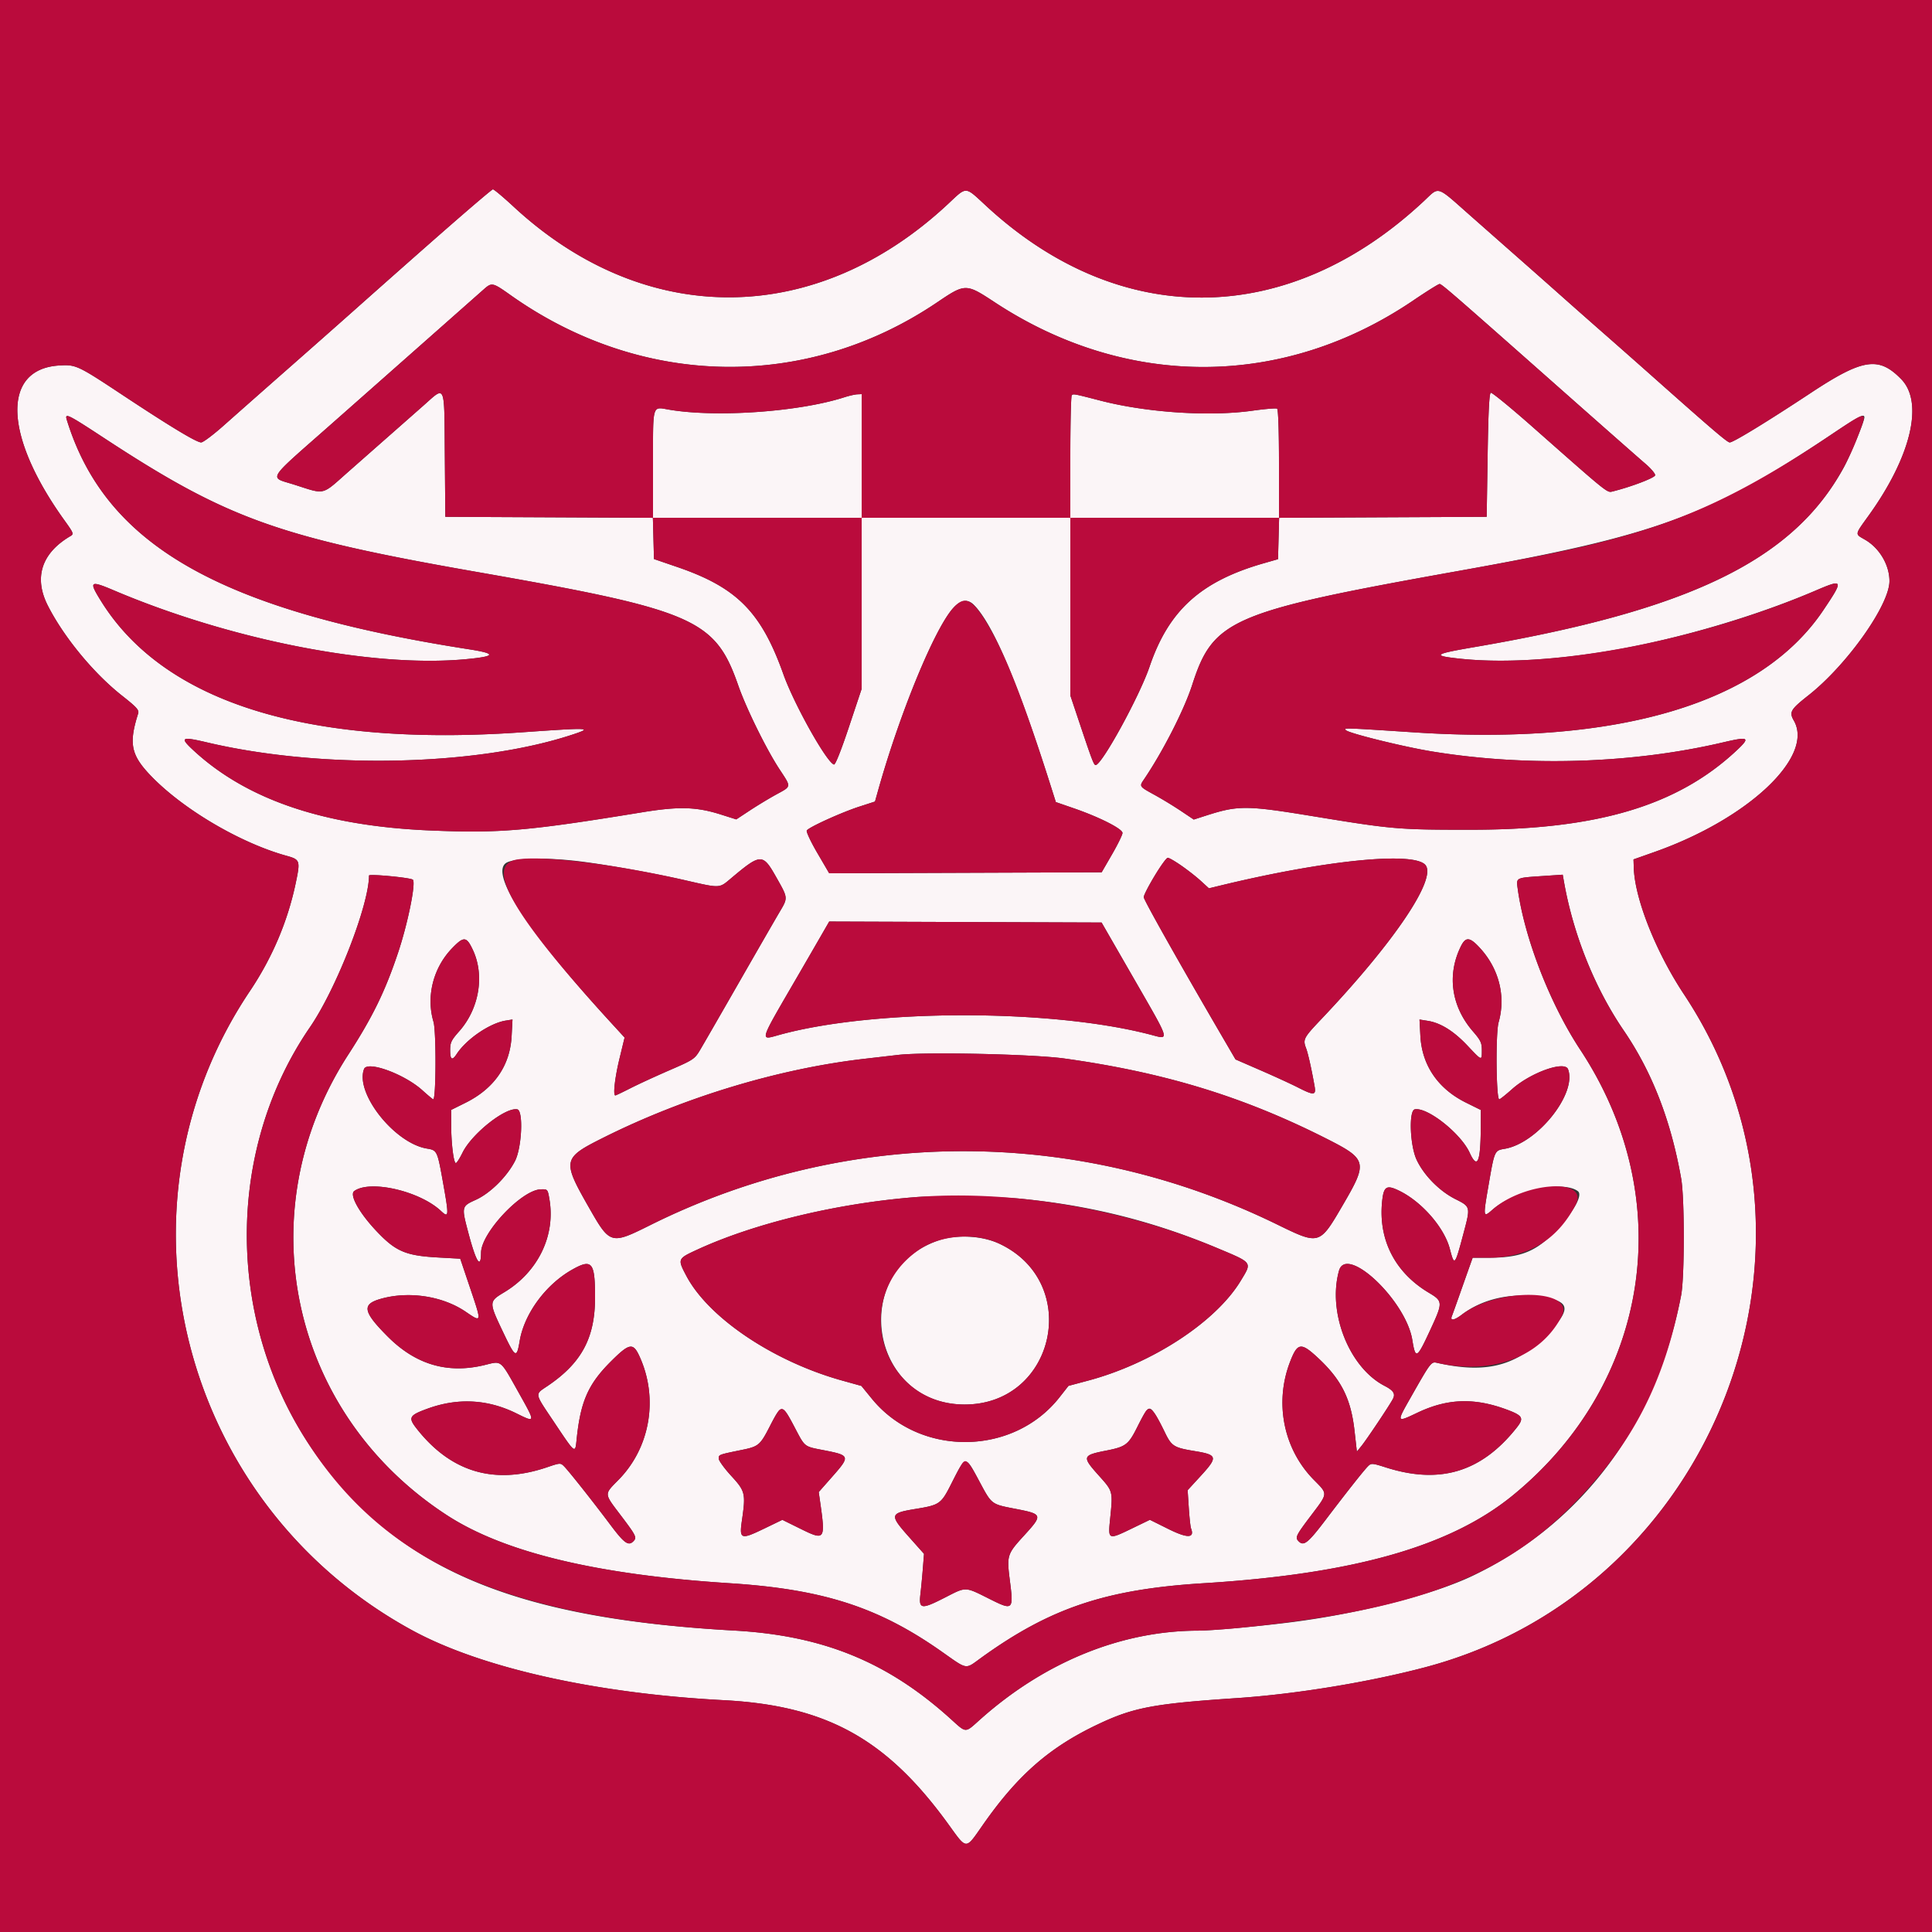 <svg xmlns="http://www.w3.org/2000/svg" width="400" height="400"><rect width="100%" height="100%" fill="#333333" stroke="none"/><g fill-rule="evenodd"><path d="M89.324 50.081a6498.828 6498.828 0 0 0-15.929 14.1A3731.56 3731.56 0 0 1 60.02 76a5275.832 5275.832 0 0 0-13.705 12.1c-2.165 1.925-4.264 3.5-4.665 3.5-.964 0-6.421-3.294-16.369-9.88-9.216-6.101-9.582-6.27-13.057-6.049-11.936.76-11.441 14.623 1.145 32.097 1.844 2.56 1.939 2.801 1.255 3.2-6.024 3.519-7.682 8.6-4.713 14.437 3.314 6.514 9.474 13.986 15.352 18.623 3.07 2.422 3.57 2.977 3.337 3.71-1.958 6.174-1.493 8.54 2.502 12.744 6.601 6.945 18.527 14.007 28.19 16.692 2.854.793 2.919.985 1.923 5.715-1.665 7.906-4.862 15.427-9.493 22.328C21.709 249.953 37.31 311.36 85.34 337.536c14.233 7.757 37.933 13.076 64.46 14.466 21.271 1.114 33.74 7.992 46.54 25.672 3.896 5.38 3.505 5.371 7.134.175 7.205-10.315 13.78-16.071 23.781-20.82 7.405-3.516 11.535-4.299 28.727-5.449 12.209-.817 27.309-3.283 39.018-6.373 60.237-15.894 87.887-87.704 53.65-139.338-5.813-8.768-10.178-19.761-10.391-26.174l-.059-1.765 4.4-1.555c19.38-6.846 33.048-19.743 28.8-27.175-1.014-1.773-.713-2.292 3.039-5.253 7.929-6.254 16.719-18.637 16.752-23.597.021-3.323-2.026-6.834-5.005-8.579-2.208-1.294-2.271-.883.799-5.171 8.687-12.13 11.328-23.272 6.657-28.082-4.651-4.788-7.951-4.292-18.708 2.813-9.072 5.992-16.072 10.269-16.806 10.269-.509 0-3.477-2.535-16.143-13.789a2398.122 2398.122 0 0 0-9.98-8.811c-2.51-2.2-6.385-5.62-8.61-7.6-2.226-1.98-6.015-5.333-8.421-7.452-2.406-2.119-7.152-6.304-10.547-9.3-7.198-6.353-6.345-6.086-9.627-3.015-28.054 26.249-62.832 26.654-90.562 1.054-4.551-4.202-3.981-4.17-7.975-.442-27.377 25.547-62.705 25.759-89.933.54-2.129-1.972-4.053-3.585-4.276-3.585-.223 0-5.952 4.897-12.73 10.881m16.404 11.037c27.176 19.247 61.168 19.817 88.302 1.479 5.837-3.944 5.941-3.944 11.929-.007 27.371 17.997 59.772 17.846 86.673-.404 2.745-1.862 5.181-3.386 5.412-3.386.454 0 2.294 1.597 25.352 22 8.329 7.37 16.094 14.21 17.254 15.2 1.161.99 2.074 2.07 2.03 2.4-.071.529-4.973 2.397-8.763 3.338-1.206.299-.688.715-16.511-13.257-4.559-4.026-8.495-7.251-8.748-7.167-.326.108-.516 3.836-.658 12.919L307.8 107l-21.487.103-21.486.104-.114 4.282-.113 4.282-3 .86c-12.983 3.722-19.636 9.75-23.586 21.369-2.089 6.148-9.898 20.4-11.177 20.4-.37 0-.749-.997-3.462-9.108l-1.775-5.307V107.2h-43.2v35.4l-2.64 7.92c-1.625 4.877-2.817 7.862-3.1 7.77-1.545-.503-8.26-12.495-10.466-18.69-4.589-12.891-9.625-17.978-21.994-22.213l-4.8-1.644-.113-4.268-.114-4.268-21.486-.104L92.2 107l-.106-12.9c-.122-14.991.21-14.223-4.391-10.161a8236.904 8236.904 0 0 1-6.903 6.084c-2.09 1.839-6.016 5.298-8.725 7.687-5.611 4.949-4.608 4.713-11.175 2.627-5.244-1.665-5.968-.474 7.526-12.383C72.511 84.349 81.043 76.81 87.387 71.2l12.773-11.294c1.673-1.475 1.819-1.443 5.568 1.212M174.8 82.257c-9.409 3.023-26.529 4.225-36.319 2.55-3.487-.596-3.281-1.3-3.281 11.217V107.2h43.2V81.6l-.9.04c-.495.021-1.71.299-2.7.617m47.095-.419c-.162.163-.295 5.935-.295 12.829V107.2h43.2V96.024c0-6.772-.153-11.271-.387-11.416-.213-.132-2.508.058-5.1.422-8.931 1.254-21.901.393-31.513-2.092-5.477-1.416-5.571-1.434-5.905-1.1M21.381 90.582c25.672 16.838 36.176 20.621 77.219 27.812 45.199 7.919 49.454 9.765 54.255 23.542 1.633 4.687 5.777 13.119 8.476 17.248 2.559 3.914 2.611 3.535-.741 5.377-1.434.788-3.855 2.255-5.379 3.26l-2.773 1.826-3.236-1.023c-5.018-1.585-8.655-1.687-16.202-.455-23.803 3.885-29.494 4.374-43.916 3.77-21.818-.915-37.844-6.307-48.884-16.449-3.087-2.836-2.751-3.057 2.704-1.773 23.746 5.591 55.628 4.926 75.465-1.575 4.549-1.49 3.917-1.524-10.169-.535-44.423 3.117-74.16-6.122-87.249-27.108-2.611-4.187-2.373-4.39 2.649-2.258 24.287 10.308 53.746 16.056 72.937 14.23 6.151-.585 6.303-1.146.554-2.043-51.609-8.047-75.282-21.558-83.268-47.528-.449-1.46.199-1.145 7.558 3.682M386 86.415c0 .84-2.884 7.863-4.256 10.362-10.533 19.199-31.819 29.554-76.451 37.191-8.56 1.465-8.935 1.782-2.864 2.421 10.388 1.094 24.693-.092 38.971-3.231 11.899-2.616 24.464-6.583 34.58-10.916 5.697-2.441 5.774-2.225 1.476 4.156-12.94 19.215-42.418 28-84.656 25.23-14.543-.954-14.627-.956-14.163-.461.607.648 11.908 3.442 17.85 4.413 19.617 3.206 41.44 2.529 60.209-1.868 5.442-1.275 5.777-1.064 2.774 1.737-12.191 11.368-28.74 16.313-54.67 16.338-15.295.014-16.382-.078-33.041-2.809-13.7-2.247-15.413-2.255-22.08-.11l-2.52.811-2.68-1.795a85.84 85.84 0 0 0-5.378-3.275c-3.267-1.793-3.251-1.77-2.258-3.234 3.91-5.765 8.333-14.432 9.989-19.575 4.375-13.59 8.075-15.172 55.168-23.598 40.812-7.303 52.097-11.424 77-28.126 5.834-3.912 7-4.522 7-3.661m-184.386 38.799c4.005 4.005 9.219 16.318 16.058 37.918l.928 2.932 3.8 1.315c5.284 1.83 10 4.225 10 5.078 0 .376-.97 2.361-2.156 4.413l-2.156 3.73-28.206.103-28.205.102-2.459-4.207c-1.353-2.314-2.335-4.409-2.182-4.656.414-.67 7.177-3.74 10.88-4.939l3.241-1.049.639-2.277c4.52-16.104 11.745-33.636 15.592-37.836 1.522-1.662 2.975-1.878 4.226-.627m-80.875 53.208c5.797.762 15.075 2.442 21.038 3.808 7.438 1.705 7.081 1.718 9.559-.366 6.182-5.198 6.572-5.211 9.343-.309 2.522 4.462 2.504 4.263.66 7.378-.803 1.357-4.555 7.867-8.337 14.467-3.782 6.6-7.405 12.887-8.05 13.971-1.129 1.896-1.375 2.059-6.363 4.221-2.854 1.238-6.494 2.916-8.089 3.729-1.596.813-2.991 1.479-3.1 1.479-.514 0-.101-3.664.858-7.62l1.058-4.366-2.664-2.907c-17.066-18.623-25.038-30.629-22.007-33.145 1.396-1.158 8.705-1.313 16.094-.34m123.895.828c1.301.908 3.107 2.33 4.013 3.16l1.648 1.509 2.352-.57c21.419-5.196 39.669-7.069 42.388-4.351 2.67 2.67-6.254 15.959-21.535 32.069-3.624 3.821-3.784 4.133-3.075 5.998.397 1.045 1.145 4.396 1.748 7.835.335 1.908-.133 1.94-3.484.232-1.369-.698-4.829-2.286-7.689-3.529l-5.2-2.261-2.55-4.371c-9.057-15.523-16.45-28.652-16.45-29.212 0-.956 4.39-8.159 4.973-8.159.272 0 1.559.743 2.861 1.65m-159.157 2.885c.663.646-1.033 9.03-3.049 15.065-2.684 8.037-5.287 13.37-10.322 21.15-21.045 32.515-12.115 74.204 20.427 95.358 11.84 7.698 31.023 12.316 58.467 14.077 19.35 1.242 30.804 4.922 43.872 14.098 5.574 3.913 4.876 3.797 8.234 1.371 14.314-10.343 25.843-14.211 46.094-15.465 31.029-1.922 51.064-7.613 64-18.18 28.534-23.307 34.311-61.45 13.975-92.27-6.27-9.502-11.571-23.16-12.958-33.39-.306-2.257-.417-2.202 5.11-2.572l4.217-.282.276 1.552c1.937 10.907 6.381 21.952 12.348 30.691 5.887 8.622 9.775 18.642 11.9 30.662.727 4.111.72 20.432-.01 24.2-5.166 26.659-20.292 47.035-43.058 58.001-8.347 4.02-24.21 8.04-38.6 9.781-7.428.899-15.552 1.617-18.4 1.625-15.787.046-31.544 6.429-44.793 18.146-3.624 3.206-2.913 3.231-6.792-.238-12.911-11.544-26.209-16.912-44.415-17.927-43.866-2.446-67.481-11.85-84.505-33.652-20.542-26.307-21.923-64.158-3.329-91.255 5.483-7.99 12.234-25.324 12.234-31.41 0-.384 8.641.438 9.077.864M234.633 202.4c7.832 13.61 7.614 12.872 3.487 11.795-20.42-5.327-56.924-5.328-76.52-.002-4.427 1.203-4.691 2.098 3.603-12.193 1.468-2.53 3.526-6.086 4.573-7.903l1.903-3.302 28.196.102 28.197.103 6.561 11.4m-136.716-5.7c2.459 5.273 1.288 12.165-2.859 16.834-1.621 1.826-1.858 2.32-1.858 3.879 0 1.997.404 2.251 1.331.836 2.044-3.119 6.856-6.405 10.166-6.942l1.41-.229-.18 3.423c-.322 6.128-3.603 10.868-9.576 13.834L93.4 229.8l.012 3.2c.014 3.785.513 7.8.97 7.8.178 0 .794-.96 1.368-2.134 1.932-3.948 8.907-9.47 11.35-8.986 1.292.256.952 7.923-.474 10.698-1.668 3.248-5.144 6.686-8.126 8.038-2.97 1.347-2.979 1.389-1.488 6.992 1.585 5.955 2.557 7.44 2.582 3.946.03-4.114 8.41-13.003 12.363-13.114 1.435-.04 1.442-.032 1.801 2.081 1.28 7.514-2.377 15.027-9.358 19.228-3.214 1.934-3.216 1.995-.257 8.22 2.57 5.407 2.83 5.548 3.45 1.87.954-5.651 5.384-11.679 10.856-14.769 4.126-2.33 4.751-1.574 4.751 5.748 0 8.328-2.751 13.502-9.7 18.243-2.857 1.949-2.965 1.313 1.305 7.703 4.327 6.475 4.276 6.436 4.569 3.541.8-7.9 2.37-11.497 7.069-16.196 3.815-3.815 4.616-3.979 5.904-1.209 4.025 8.654 2.323 18.929-4.247 25.642-3.081 3.149-3.11 2.719.498 7.492 3.135 4.146 3.305 4.503 2.522 5.286-1.017 1.017-1.893.385-4.744-3.42-3.626-4.841-8.602-11.126-9.595-12.119-.727-.727-.812-.723-3.486.187-10.894 3.705-19.87 1.072-26.972-7.914-1.872-2.367-1.648-2.805 2.152-4.193 6.295-2.3 12.498-1.976 18.441.962 3.998 1.978 3.996 1.994.513-4.225-3.928-7.011-3.504-6.662-7.051-5.793-7.68 1.883-14.295-.056-20.112-5.893-5.076-5.095-5.392-6.642-1.585-7.76 5.83-1.712 12.924-.657 17.755 2.64 3.328 2.272 3.326 2.282.975-4.692l-2.123-6.3-4.544-.252c-6.851-.38-8.879-1.264-12.985-5.661-3.473-3.719-5.45-7.339-4.419-8.093 3.257-2.381 13.544-.021 17.956 4.119 1.635 1.534 1.672 1.096.481-5.582-1.241-6.95-1.251-6.972-3.41-7.337-6.725-1.136-14.902-11.496-12.995-16.465.677-1.766 8.351 1.034 12.087 4.41 1.132 1.024 2.139 1.861 2.237 1.861.592 0 .64-14.069.055-16.04-1.559-5.251-.067-11.175 3.837-15.225 2.441-2.533 2.999-2.486 4.329.365m208.628-.277c3.852 4.284 5.234 9.941 3.725 15.239-.635 2.225-.515 15.938.138 15.938.16 0 1.352-.947 2.649-2.104 3.845-3.431 10.89-5.942 11.586-4.129 1.92 5.005-6.326 15.355-13.135 16.485-2.065.343-2.087.393-3.28 7.298-1.2 6.947-1.188 7.025.776 5.3 4.516-3.965 14.572-6.142 17.681-3.828 1.051.782-.817 4.182-4.411 8.03-4.15 4.444-7.337 5.748-14.045 5.748h-3.331l-.818 2.3c-.449 1.265-1.356 3.83-2.014 5.7-.658 1.87-1.321 3.715-1.474 4.1-.405 1.02.496.88 2.072-.322 4.14-3.157 9.734-4.499 15.68-3.76 6.794.844 7.204 2.351 2.1 7.718-6.359 6.687-12.702 8.356-22.912 6.027-1.218-.278-1.286-.19-5.479 7.193-2.965 5.22-2.969 5.212 1.447 3.114 6.178-2.935 11.728-3.125 18.448-.634 3.346 1.24 3.635 1.765 2.065 3.748-7.268 9.177-15.858 11.796-27.038 8.246-2.867-.911-3.078-.927-3.723-.282-.902.902-4.233 5.112-8.822 11.152-3.63 4.777-4.5 5.47-5.55 4.42-.788-.788-.61-1.163 2.52-5.307 3.603-4.771 3.575-4.423.6-7.445-6.249-6.347-8.178-15.887-4.926-24.368 1.543-4.024 2.262-4.143 5.718-.943 4.904 4.54 6.897 8.493 7.648 15.17l.485 4.311.95-1.169c1.074-1.322 5.731-8.284 6.486-9.695.589-1.102.168-1.78-1.709-2.75-7.31-3.781-11.828-15.193-9.431-23.824 1.525-5.493 13.849 6.128 15.182 14.316.667 4.1.935 3.948 3.747-2.127 2.618-5.657 2.608-5.891-.348-7.656-6.968-4.163-10.433-10.905-9.659-18.796.317-3.231.898-3.604 3.576-2.294 4.673 2.286 9.307 7.615 10.455 12.022.948 3.638 1.031 3.544 2.814-3.157 1.488-5.594 1.498-5.553-1.688-7.158-3.295-1.66-6.522-4.941-8.013-8.149-1.38-2.969-1.639-10.175-.374-10.424 2.591-.511 9.529 4.972 11.364 8.98 1.605 3.505 2.26 2.011 2.302-5.25l.021-3.593-3.073-1.521c-5.818-2.88-9.134-7.737-9.456-13.853l-.178-3.359 1.731.276c2.648.424 5.364 2.121 8.193 5.119 3.041 3.224 2.983 3.206 2.983.957 0-1.527-.251-2.058-1.848-3.9-4.49-5.18-5.412-11.734-2.481-17.633 1.009-2.03 1.878-1.919 4.074.523m-86.145 22.73c20.664 2.884 36.963 7.864 54.133 16.54 8.521 4.306 8.675 4.89 3.597 13.605-4.993 8.567-4.86 8.528-13.858 4.144-41.474-20.207-88.753-20.136-129.627.195-8.223 4.09-8.32 4.062-12.757-3.717-5.504-9.647-5.403-10.149 2.877-14.301 16.817-8.434 36.382-14.354 54.235-16.411l7-.808c5.559-.644 27.893-.156 34.4.753m-8.756 29.055c14.296 1.411 27.193 4.662 40.286 10.154 7.509 3.151 7.319 2.889 4.95 6.806-5.142 8.504-18.297 17.114-31.571 20.664l-4.09 1.094-1.86 2.368c-9.597 12.215-28.988 12.369-38.84.31l-2.178-2.667-3.995-1.113c-14.247-3.969-27.655-12.983-32.249-21.68-1.841-3.487-1.82-3.539 2.203-5.395 11.893-5.486 28.925-9.597 45.1-10.887 4.723-.377 16.834-.188 22.244.346m-17.416 8.628c-18.507 6.429-14.132 33.877 5.412 33.951 18.863.072 24.398-25.257 7.275-33.288-3.589-1.684-8.943-1.963-12.687-.663m-29.792 38.513c2.319 4.398 1.905 4.075 6.329 4.942 5.192 1.017 5.257 1.226 1.655 5.314l-2.913 3.306.265 1.845c1.17 8.121 1.058 8.277-4.098 5.731l-3.693-1.823-3.875 1.869c-4.738 2.285-5.062 2.16-4.498-1.733.81-5.597.698-6.063-2.208-9.23-1.43-1.558-2.6-3.175-2.6-3.594 0-.812-.009-.809 4.8-1.791 3.476-.71 3.782-.972 5.836-4.985 2.364-4.62 2.489-4.616 5 .149m74.66-2.649c.412.605 1.325 2.293 2.029 3.752 1.439 2.987 1.868 3.259 6.275 3.985 4.692.773 4.79 1.221 1.144 5.194l-2.656 2.895.24 3.664c.133 2.015.342 3.927.465 4.248.785 2.046-.731 2.087-4.678.126l-3.842-1.908-3.873 1.873c-4.732 2.287-4.797 2.259-4.377-1.885.607-6.005.656-5.818-2.414-9.248-3.408-3.809-3.32-4.095 1.566-5.056 4.121-.812 4.648-1.211 6.515-4.94 2.149-4.29 2.395-4.475 3.606-2.7M202.8 306.763c2.538 4.742 2.421 4.653 7.363 5.61 5.746 1.113 5.787 1.237 1.842 5.562-3.517 3.854-3.588 4.085-2.907 9.424.763 5.981.621 6.109-4.144 3.725-5.259-2.631-4.826-2.617-9.332-.315-4.891 2.499-5.428 2.422-5.058-.731.144-1.231.37-3.609.503-5.285l.24-3.048-3.053-3.432c-4.154-4.668-4.082-4.981 1.346-5.871 4.96-.814 5.247-1.019 7.385-5.261 3.008-5.967 2.83-5.955 5.815-.378" fill="#fbf5f7"/><path d="M0 200v200h400V0H0v200M106.33 42.785c27.228 25.219 62.556 25.007 89.933-.54 3.994-3.728 3.424-3.76 7.975.442 27.73 25.6 62.508 25.195 90.562-1.054 3.282-3.071 2.429-3.338 9.627 3.015 3.395 2.996 8.141 7.181 10.547 9.3 2.406 2.119 6.195 5.472 8.421 7.452 2.225 1.98 6.1 5.4 8.61 7.6 2.511 2.2 7.001 6.165 9.98 8.811C354.651 89.065 357.619 91.6 358.128 91.6c.734 0 7.734-4.277 16.806-10.269 10.757-7.105 14.057-7.601 18.708-2.813 4.671 4.81 2.03 15.952-6.657 28.082-3.07 4.288-3.007 3.877-.799 5.171 2.979 1.745 5.026 5.256 5.005 8.579-.033 4.96-8.823 17.343-16.752 23.597-3.752 2.961-4.053 3.48-3.039 5.253 4.248 7.432-9.42 20.329-28.8 27.175l-4.4 1.555.059 1.765c.213 6.413 4.578 17.406 10.391 26.174 34.237 51.634 6.587 123.444-53.65 139.338-11.709 3.09-26.809 5.556-39.018 6.373-17.192 1.15-21.322 1.933-28.727 5.449-10.001 4.749-16.576 10.505-23.781 20.82-3.629 5.196-3.238 5.205-7.134-.175-12.8-17.68-25.269-24.558-46.54-25.672-26.527-1.39-50.227-6.709-64.46-14.466-48.03-26.176-63.631-87.583-33.618-132.319 4.631-6.901 7.828-14.422 9.493-22.328.996-4.73.931-4.922-1.923-5.715-9.663-2.685-21.589-9.747-28.19-16.692-3.995-4.204-4.46-6.57-2.502-12.744.233-.733-.267-1.288-3.337-3.71-5.878-4.637-12.038-12.109-15.352-18.623-2.969-5.837-1.311-10.918 4.713-14.437.684-.399.589-.64-1.255-3.2C.783 90.294.288 76.431 12.224 75.671c3.475-.221 3.841-.052 13.057 6.049 9.948 6.586 15.405 9.88 16.369 9.88.401 0 2.5-1.575 4.665-3.5S54.647 80.73 60.02 76a3731.56 3731.56 0 0 0 13.375-11.819C87.404 51.673 101.714 39.2 102.054 39.2c.223 0 2.147 1.613 4.276 3.585m-6.17 17.121L87.387 71.2c-6.344 5.61-14.876 13.149-18.961 16.754-13.494 11.909-12.77 10.718-7.526 12.383 6.567 2.086 5.564 2.322 11.175-2.627 2.709-2.389 6.635-5.848 8.725-7.687 2.09-1.84 5.196-4.577 6.903-6.084 4.601-4.062 4.269-4.83 4.391 10.161L92.2 107l21.487.103 21.486.104.114 4.268.113 4.268 4.8 1.644c12.369 4.235 17.405 9.322 21.994 22.213 2.206 6.195 8.921 18.187 10.466 18.69.283.092 1.475-2.893 3.1-7.77l2.64-7.92v-35.4h43.2v36.785l1.775 5.307c2.713 8.111 3.092 9.108 3.462 9.108 1.279 0 9.088-14.252 11.177-20.4 3.95-11.619 10.603-17.647 23.586-21.369l3-.86.113-4.282.114-4.282 21.486-.104L307.8 107l.2-12.767c.142-9.083.332-12.811.658-12.919.253-.084 4.189 3.141 8.748 7.167 15.823 13.972 15.305 13.556 16.511 13.257 3.79-.941 8.692-2.809 8.763-3.338.044-.33-.869-1.41-2.03-2.4-1.16-.99-8.925-7.83-17.254-15.2-23.058-20.403-24.898-22-25.352-22-.231 0-2.667 1.524-5.412 3.386-26.901 18.25-59.302 18.401-86.673.404-5.988-3.937-6.092-3.937-11.929.007-27.134 18.338-61.126 17.768-88.302-1.479-3.749-2.655-3.895-2.687-5.568-1.212M178.4 94.4v12.8h-43.2V96.024c0-12.517-.206-11.813 3.281-11.217 9.79 1.675 26.91.473 36.319-2.55.99-.318 2.205-.596 2.7-.617l.9-.04v12.8m49.4-11.462c9.612 2.485 22.582 3.346 31.513 2.092 2.592-.364 4.887-.554 5.1-.422.234.145.387 4.644.387 11.416V107.2h-43.2V94.667c0-6.894.133-12.666.295-12.829.334-.334.428-.316 5.905 1.1M13.823 86.9c7.986 25.97 31.659 39.481 83.268 47.528 5.749.897 5.597 1.458-.554 2.043-19.191 1.826-48.65-3.922-72.937-14.23-5.022-2.132-5.26-1.929-2.649 2.258 13.089 20.986 42.826 30.225 87.249 27.108 14.086-.989 14.718-.955 10.169.535-19.837 6.501-51.719 7.166-75.465 1.575-5.455-1.284-5.791-1.063-2.704 1.773 11.04 10.142 27.066 15.534 48.884 16.449 14.422.604 20.113.115 43.916-3.77 7.547-1.232 11.184-1.13 16.202.455l3.236 1.023 2.773-1.826c1.524-1.005 3.945-2.472 5.379-3.26 3.352-1.842 3.3-1.463.741-5.377-2.699-4.129-6.843-12.561-8.476-17.248-4.801-13.777-9.056-15.623-54.255-23.542-41.043-7.191-51.547-10.974-77.219-27.812-7.359-4.827-8.007-5.142-7.558-3.682M379 90.076c-15.984 10.72-27.475 16.433-41 20.386-9.133 2.668-16.457 4.243-36 7.74-47.093 8.426-50.793 10.008-55.168 23.598-1.656 5.143-6.079 13.81-9.989 19.575-.993 1.464-1.009 1.441 2.258 3.234a85.84 85.84 0 0 1 5.378 3.275l2.68 1.795 2.52-.811c6.667-2.145 8.38-2.137 22.08.11 16.659 2.731 17.746 2.823 33.041 2.809 25.93-.025 42.479-4.97 54.67-16.338 3.003-2.801 2.668-3.012-2.774-1.737-18.769 4.397-40.592 5.074-60.209 1.868-5.942-.971-17.243-3.765-17.85-4.413-.464-.495-.38-.493 14.163.461 42.238 2.77 71.716-6.015 84.656-25.23 4.298-6.381 4.221-6.597-1.476-4.156-24.244 10.385-54.327 16.172-73.551 14.147-6.071-.639-5.696-.956 2.864-2.421 48.857-8.36 70.283-20.103 79.286-43.453 2.218-5.752 2.331-5.744-5.579-.439m-181.612 35.765c-3.847 4.2-11.072 21.732-15.592 37.836l-.639 2.277-3.241 1.049c-3.703 1.199-10.466 4.269-10.88 4.939-.153.247.829 2.342 2.182 4.656l2.459 4.207 28.205-.102 28.206-.103 2.156-3.73c1.186-2.052 2.156-4.037 2.156-4.413 0-.853-4.716-3.248-10-5.078l-3.8-1.315-.928-2.932c-5.929-18.726-9.916-28.762-13.912-35.018-2.687-4.208-4.129-4.722-6.372-2.273m-90.243 52.099c-7.046 1.09-1.043 11.542 19.507 33.967l2.664 2.907-1.058 4.366c-.959 3.956-1.372 7.62-.858 7.62.109 0 1.504-.666 3.1-1.479 1.595-.813 5.235-2.491 8.089-3.729 4.988-2.162 5.234-2.325 6.363-4.221.645-1.084 4.268-7.371 8.05-13.971 3.782-6.6 7.534-13.11 8.337-14.467 1.844-3.115 1.862-2.916-.66-7.378-2.771-4.902-3.161-4.889-9.343.309-2.478 2.084-2.121 2.071-9.559.366-14.36-3.29-29.207-5.13-34.632-4.29m131.894 3.412c-1.231 2.064-2.239 4.047-2.239 4.407 0 .56 7.393 13.689 16.45 29.212l2.55 4.371 5.2 2.261c2.86 1.243 6.32 2.831 7.689 3.529 3.351 1.708 3.819 1.676 3.484-.232-.603-3.439-1.351-6.79-1.748-7.835-.709-1.865-.549-2.177 3.075-5.998 15.281-16.11 24.205-29.399 21.535-32.069-2.719-2.718-20.969-.845-42.388 4.351l-2.352.57-1.648-1.509c-2.092-1.918-6.227-4.81-6.874-4.81-.273 0-1.503 1.688-2.734 3.752M76.4 181.271c0 6.086-6.751 23.42-12.234 31.41-16.927 24.668-17.445 58.634-1.291 84.678 16.18 26.088 41.643 37.581 89.125 40.229 18.206 1.015 31.504 6.383 44.415 17.927 3.879 3.469 3.168 3.444 6.792.238 13.249-11.717 29.006-18.1 44.793-18.146 1.65-.005 5.7-.28 9-.611 35.398-3.552 53.562-10.267 68.493-25.319 12.413-12.513 19.039-25.281 22.565-43.477.73-3.768.737-20.089.01-24.2-2.125-12.02-6.013-22.04-11.9-30.662-5.967-8.739-10.411-19.784-12.348-30.691l-.276-1.552-4.217.282c-5.527.37-5.416.315-5.11 2.572 1.387 10.23 6.688 23.888 12.958 33.39 20.336 30.82 14.559 68.963-13.975 92.27-12.936 10.567-32.971 16.258-64 18.18-20.251 1.254-31.78 5.122-46.094 15.465-3.358 2.426-2.66 2.542-8.234-1.371-13.068-9.176-24.522-12.856-43.872-14.098-27.444-1.761-46.627-6.379-58.467-14.077-32.542-21.154-41.472-62.843-20.427-95.358 5.035-7.78 7.638-13.113 10.322-21.15 2.016-6.035 3.712-14.419 3.049-15.065-.436-.426-9.077-1.248-9.077-.864m93.376 12.826a3791.513 3791.513 0 0 1-4.573 7.903c-8.294 14.291-8.03 13.396-3.603 12.193 19.596-5.326 56.1-5.325 76.52.002 4.127 1.077 4.345 1.815-3.487-11.795l-6.561-11.4-28.197-.103-28.196-.102-1.903 3.302m-76.188 2.238c-3.904 4.05-5.396 9.974-3.837 15.225.585 1.971.537 16.04-.055 16.04-.098 0-1.105-.837-2.237-1.861-3.736-3.376-11.41-6.176-12.087-4.41-1.907 4.969 6.27 15.329 12.995 16.465 2.159.365 2.169.387 3.41 7.337 1.191 6.678 1.154 7.116-.481 5.582-4.412-4.14-14.699-6.5-17.956-4.119-1.031.754.946 4.374 4.419 8.093 4.106 4.397 6.134 5.281 12.985 5.661l4.544.252 2.123 6.3c2.351 6.974 2.353 6.964-.975 4.692-4.831-3.297-11.925-4.352-17.755-2.64-3.807 1.118-3.491 2.665 1.585 7.76 5.817 5.837 12.432 7.776 20.112 5.893 3.547-.869 3.123-1.218 7.051 5.793 3.483 6.219 3.485 6.203-.513 4.225-5.943-2.938-12.146-3.262-18.441-.962-3.8 1.388-4.024 1.826-2.152 4.193 7.102 8.986 16.078 11.619 26.972 7.914 2.674-.91 2.759-.914 3.486-.187.993.993 5.969 7.278 9.595 12.119 2.851 3.805 3.727 4.437 4.744 3.42.783-.783.613-1.14-2.522-5.286-3.608-4.773-3.579-4.343-.498-7.492 6.57-6.713 8.272-16.988 4.247-25.642-1.288-2.77-2.089-2.606-5.904 1.209-4.699 4.699-6.269 8.296-7.069 16.196-.293 2.895-.242 2.934-4.569-3.541-4.27-6.39-4.162-5.754-1.305-7.703 6.949-4.741 9.7-9.915 9.7-18.243 0-7.322-.625-8.078-4.751-5.748-5.472 3.09-9.902 9.118-10.856 14.769-.62 3.678-.88 3.537-3.45-1.87-2.959-6.225-2.957-6.286.257-8.22 6.981-4.201 10.638-11.714 9.358-19.228-.359-2.113-.366-2.121-1.801-2.081-3.953.111-12.333 9-12.363 13.114-.025 3.494-.997 2.009-2.582-3.946-1.491-5.603-1.482-5.645 1.488-6.992 2.982-1.352 6.458-4.79 8.126-8.038 1.426-2.775 1.766-10.442.474-10.698-2.443-.484-9.418 5.038-11.35 8.986-.574 1.174-1.19 2.134-1.368 2.134-.457 0-.956-4.015-.97-7.8l-.012-3.2 2.951-1.465c5.973-2.966 9.254-7.706 9.576-13.834l.18-3.423-1.41.229c-3.31.537-8.122 3.823-10.166 6.942-.927 1.415-1.331 1.161-1.331-.836 0-1.559.237-2.053 1.858-3.879 4.147-4.669 5.318-11.561 2.859-16.834-1.33-2.851-1.888-2.898-4.329-.365m208.883-.435c-2.931 5.899-2.009 12.453 2.481 17.633 1.597 1.842 1.848 2.373 1.848 3.9 0 2.249.058 2.267-2.983-.957-2.829-2.998-5.545-4.695-8.193-5.119l-1.731-.276.178 3.359c.322 6.116 3.638 10.973 9.456 13.853l3.073 1.521-.021 3.593c-.042 7.261-.697 8.755-2.302 5.25-1.835-4.008-8.773-9.491-11.364-8.98-1.265.249-1.006 7.455.374 10.424 1.491 3.208 4.718 6.489 8.013 8.149 3.186 1.605 3.176 1.564 1.688 7.158-1.783 6.701-1.866 6.795-2.814 3.157-1.148-4.407-5.782-9.736-10.455-12.022-2.678-1.31-3.259-.937-3.576 2.294-.774 7.891 2.691 14.633 9.659 18.796 2.956 1.765 2.966 1.999.348 7.656-2.812 6.075-3.08 6.227-3.747 2.127-1.333-8.188-13.657-19.809-15.182-14.316-2.397 8.631 2.121 20.043 9.431 23.824 1.877.97 2.298 1.648 1.709 2.75-.755 1.411-5.412 8.373-6.486 9.695l-.95 1.169-.485-4.311c-.751-6.677-2.744-10.63-7.648-15.17-3.456-3.2-4.175-3.081-5.718.943-3.252 8.481-1.323 18.021 4.926 24.368 2.975 3.022 3.003 2.674-.6 7.445-3.13 4.144-3.308 4.519-2.52 5.307 1.05 1.05 1.92.357 5.55-4.42 4.589-6.04 7.92-10.25 8.822-11.152.645-.645.856-.629 3.723.282 11.18 3.55 19.77.931 27.038-8.246 1.57-1.983 1.281-2.508-2.065-3.748-6.72-2.491-12.27-2.301-18.448.634-4.416 2.098-4.412 2.106-1.447-3.114 4.193-7.383 4.261-7.471 5.479-7.193 11.342 2.587 21.433-1.188 25.812-9.655 2.947-5.698-13.301-5.958-20.68-.33-1.576 1.202-2.477 1.342-2.072.322.153-.385.816-2.23 1.474-4.1.658-1.87 1.565-4.435 2.014-5.7l.818-2.3h3.331c8.161 0 14.243-3.714 18.008-10.996 2.891-5.593-10.605-4.774-17.233 1.046-1.964 1.725-1.976 1.647-.776-5.3 1.193-6.905 1.215-6.955 3.28-7.298 6.809-1.13 15.055-11.48 13.135-16.485-.696-1.813-7.741.698-11.586 4.129-1.297 1.157-2.489 2.104-2.649 2.104-.653 0-.773-13.713-.138-15.938 1.509-5.298.127-10.955-3.725-15.239-2.196-2.442-3.065-2.553-4.074-.523M186 218.4l-7 .808c-17.853 2.057-37.418 7.977-54.235 16.411-8.28 4.152-8.381 4.654-2.877 14.301 4.437 7.779 4.534 7.807 12.757 3.717 40.874-20.331 88.153-20.402 129.627-.195 8.998 4.384 8.865 4.423 13.858-4.144 5.078-8.715 4.924-9.299-3.597-13.605-17.17-8.676-33.469-13.656-54.133-16.54-6.507-.909-28.841-1.397-34.4-.753m3.4 29.462c-16.175 1.29-33.207 5.401-45.1 10.887-4.023 1.856-4.044 1.908-2.203 5.395 4.594 8.697 18.002 17.711 32.249 21.68l3.995 1.113 2.178 2.667c9.852 12.059 29.243 11.905 38.84-.31l1.86-2.368 4.09-1.094c13.274-3.55 26.429-12.16 31.571-20.664 2.369-3.917 2.559-3.655-4.95-6.806-19.524-8.19-42.697-12.081-62.53-10.5m17.515 9.637c17.123 8.031 11.588 33.36-7.275 33.288-17.246-.066-23.746-22.144-9.421-32 4.549-3.13 11.609-3.675 16.696-1.288m-45.53 34.408c-.228.161-1.105 1.643-1.949 3.293-2.054 4.013-2.36 4.275-5.836 4.985-4.809.982-4.8.979-4.8 1.791 0 .419 1.17 2.036 2.6 3.594 2.906 3.167 3.018 3.633 2.208 9.23-.564 3.893-.24 4.018 4.498 1.733l3.875-1.869 3.693 1.823c5.156 2.546 5.268 2.39 4.098-5.731l-.265-1.845 2.913-3.306c3.602-4.088 3.537-4.297-1.655-5.314-4.424-.867-4.01-.544-6.329-4.942-1.841-3.493-2.28-3.988-3.051-3.442m75.91.193c-.221.275-1.033 1.76-1.805 3.3-1.867 3.729-2.394 4.128-6.515 4.94-4.886.961-4.974 1.247-1.566 5.056 3.07 3.43 3.021 3.243 2.414 9.248-.42 4.144-.355 4.172 4.377 1.885l3.873-1.873 3.842 1.908c3.947 1.961 5.463 1.92 4.678-.126-.123-.321-.332-2.233-.465-4.248l-.24-3.664 2.656-2.895c3.646-3.973 3.548-4.421-1.144-5.194-4.407-.726-4.836-.998-6.275-3.985-2.169-4.499-2.974-5.414-3.83-4.352m-37.999 10.787c-.234.282-1.273 2.197-2.311 4.254-2.138 4.242-2.425 4.447-7.385 5.261-5.428.89-5.5 1.203-1.346 5.871l3.053 3.432-.24 3.048a176.203 176.203 0 0 1-.503 5.285c-.37 3.153.167 3.23 5.058.731 4.506-2.302 4.073-2.316 9.332.315 4.765 2.384 4.907 2.256 4.144-3.725-.681-5.339-.61-5.57 2.907-9.424 3.945-4.325 3.904-4.449-1.842-5.562-4.942-.957-4.825-.868-7.363-5.61-2.252-4.208-2.763-4.773-3.504-3.876" fill="#ba0b3c"/></g></svg>